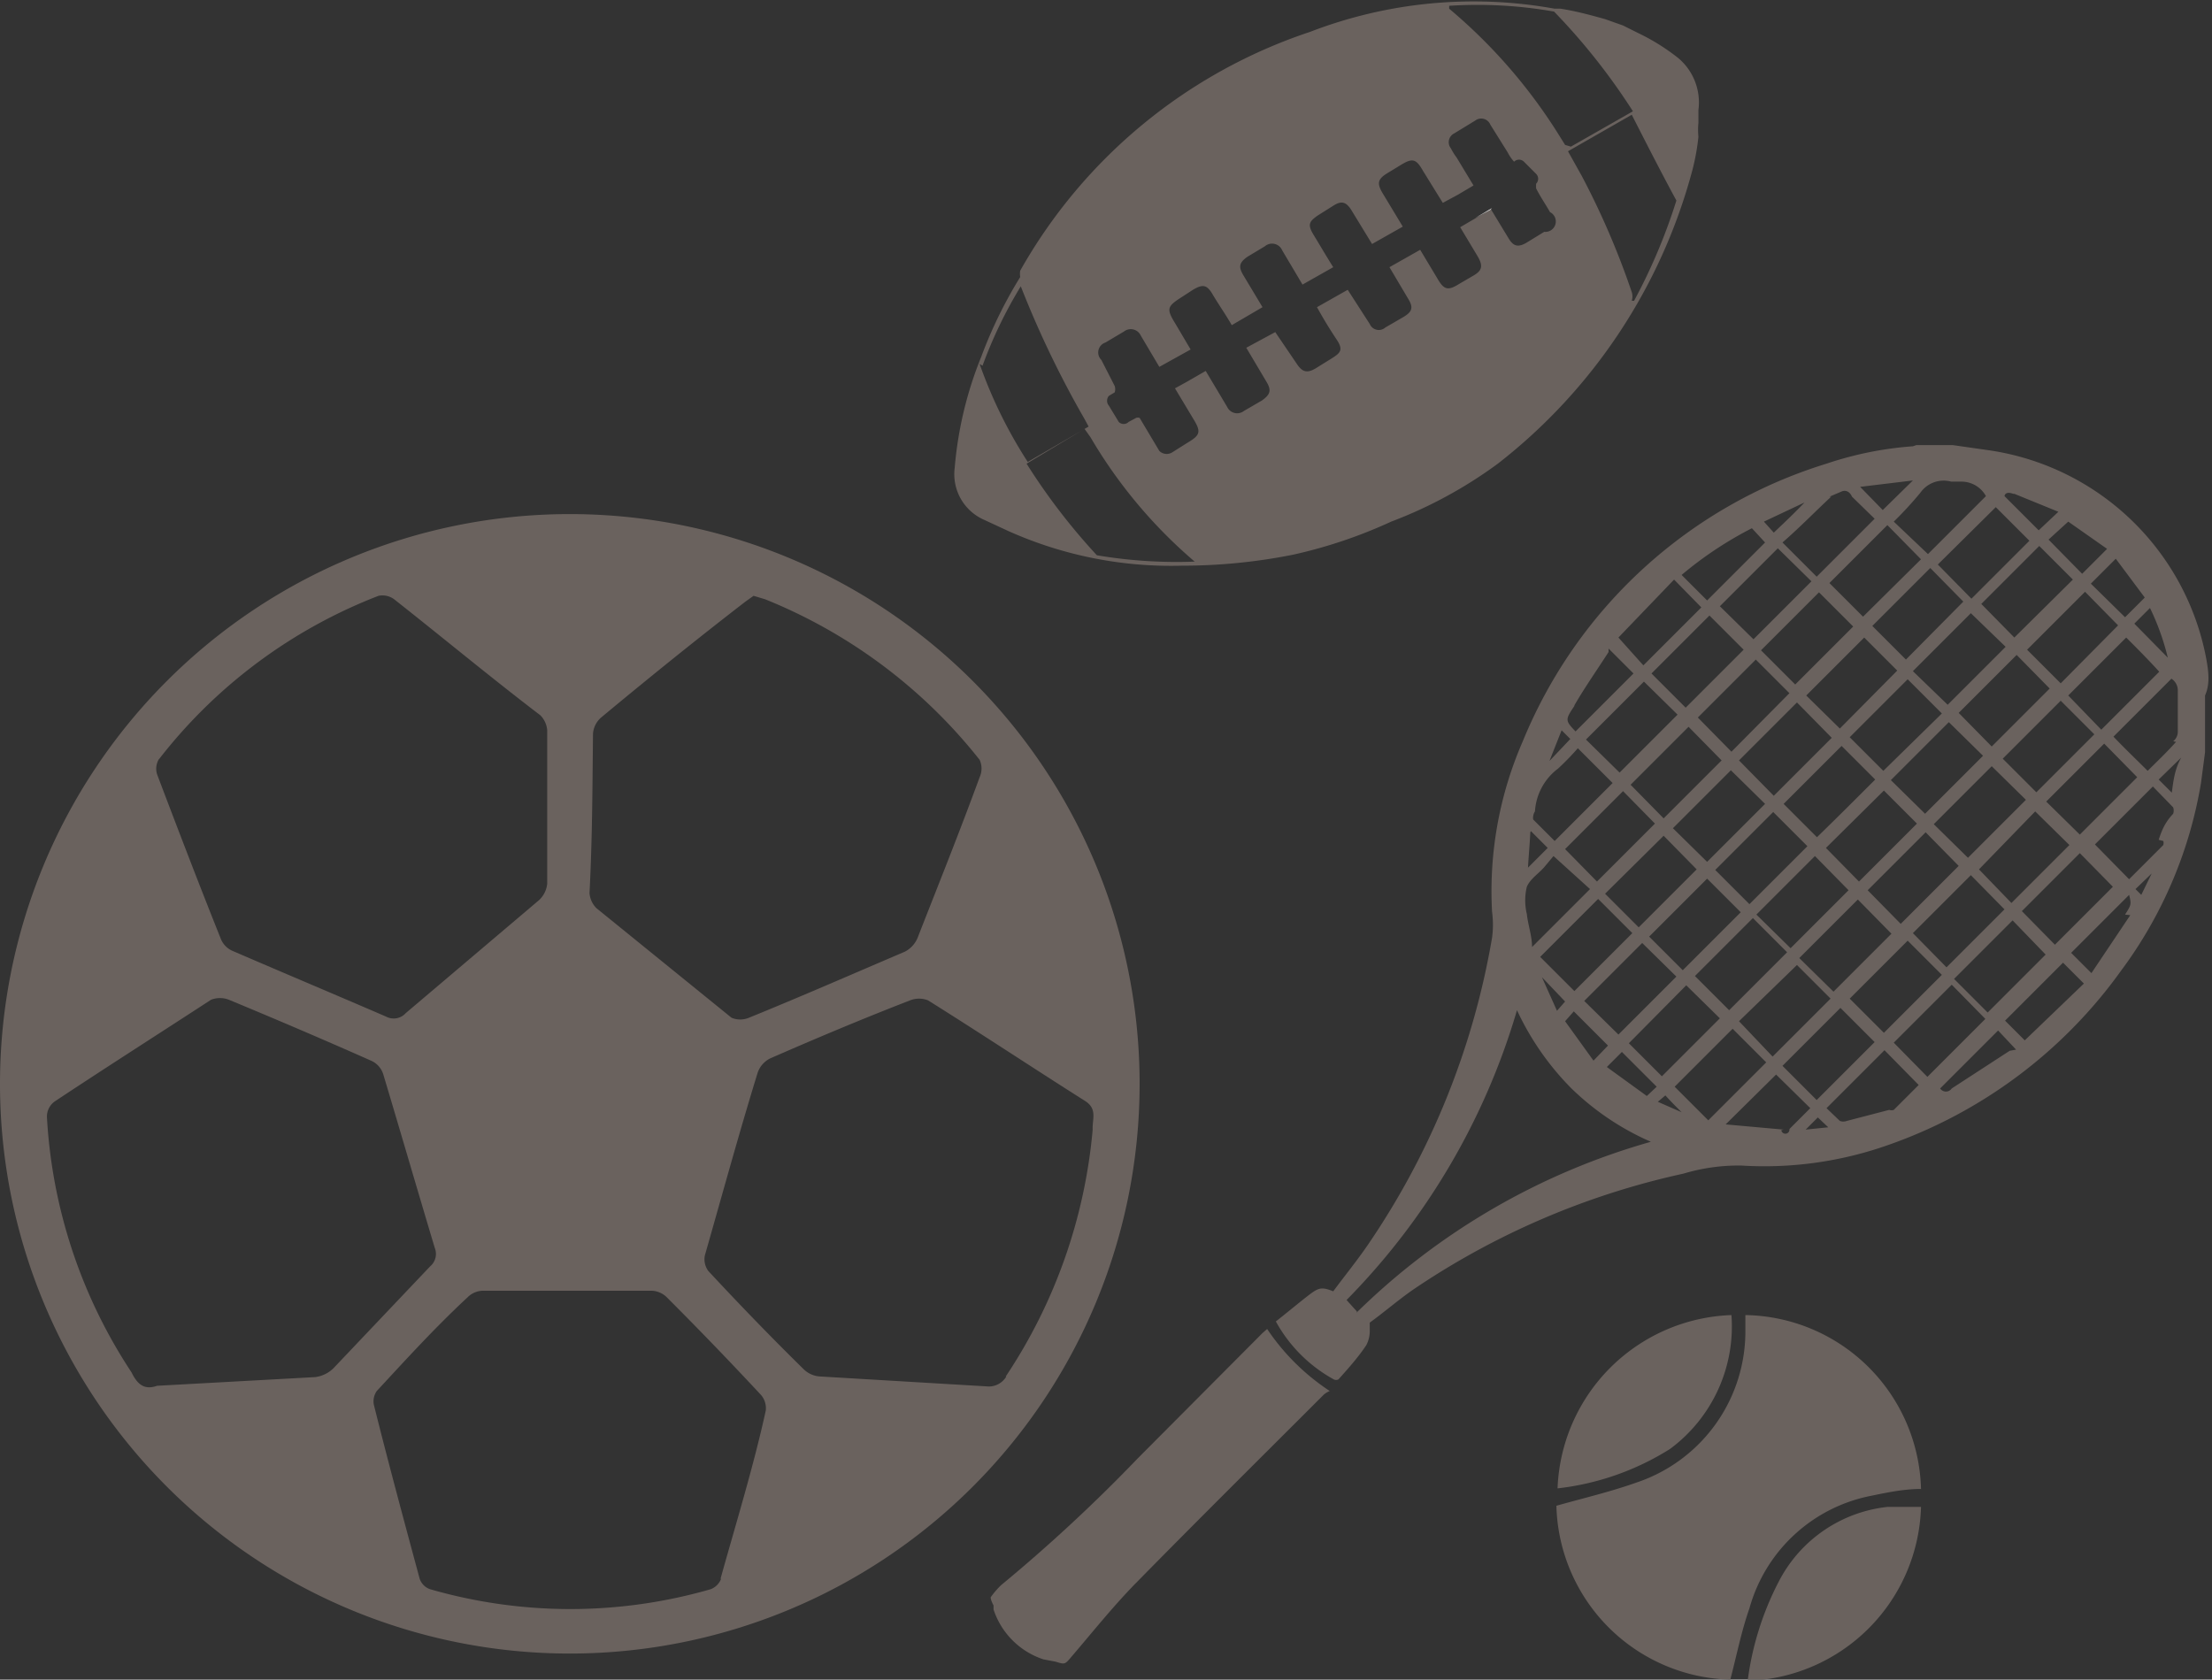 <svg xmlns="http://www.w3.org/2000/svg" viewBox="0 0 38.16 28.98"><rect x="0" y="0" width="38.16" height="28.98" fill="#333333" stroke="none"/><defs><style>.cls-1{fill:#6a625e;}.cls-2{fill:#fff;}</style></defs><title>Asset 94</title><g id="Layer_2" data-name="Layer 2"><g id="graphic_elements" data-name="graphic elements"><g id="Layer_134" data-name="Layer 134"><path class="cls-1" d="M38.06,11.36a4.47,4.47,0,0,0-3.74-3.59l-.63-.09h-.63L33,7.7A6,6,0,0,0,31.51,8a8.3,8.3,0,0,0-5.24,4.79,6.46,6.46,0,0,0-.53,2.94,1.68,1.68,0,0,1,0,.45,13.37,13.37,0,0,1-2.13,5.28c-.19.28-.41.55-.61.82-.15-.06-.22-.07-.33,0s-.43.34-.66.52a2.53,2.53,0,0,0,1,1,.09.09,0,0,0,.08,0c.17-.19.34-.38.48-.59a.53.53,0,0,0,.06-.27c0-.06,0-.09,0-.12.25-.18.49-.39.75-.57a13.39,13.39,0,0,1,4.66-2,3.32,3.32,0,0,1,1-.14,6.4,6.4,0,0,0,2.55-.36,8.32,8.32,0,0,0,4-3,7.48,7.48,0,0,0,1.38-3.24l.07-.53V12C38.13,11.8,38.1,11.58,38.06,11.36Zm-.65,0-.59-.6.27-.27A4.23,4.23,0,0,1,37.41,11.4Zm-3.2,1.68-1,1-.59-.58,1-1Zm-.42-.74,1-1,.57.58-1,1ZM32.5,13.64l.57.57-1,1-.57-.58Zm-1.15.81-.58-.58,1-1,.58.58C32,13.8,31.67,14.13,31.34,14.45Zm1.14-1.15-.58-.58,1-1,.59.59Zm-.75-.73L31.16,12l1-1,.57.57Zm-.14.16-1,1L30,13.12l1-1Zm-1.15,1.14-1,1-.59-.58,1-1Zm-.58-.9-.58-.59,1-1,.58.58Zm-.17.15-1,1-.57-.58,1-1Zm-1,1.3.57.58-1,1-.58-.58Zm.75.74.58.58-1,1-.58-.58Zm.14-.15,1-1,.59.59-1,1Zm1.72-.24.58.59-1,1-.59-.58Zm.74.75.58.59-1,1-.59-.58Zm.17-.16,1-1,.57.58-1,1Zm1.14-1.14,1-1,.59.58-1,1ZM35.11,14l.59.58-1,1L34.14,15Zm-.56-.91,1-1,.58.58-1,1Zm1-1.3-.58-.58,1-1,.57.58ZM34.75,11l-.57-.58,1-1,.58.58Zm-.15.16-1,1L33,11.58l1-1Zm-1.72.22-.58-.58,1-1,.57.58Zm-.74-.74-.58-.58,1-1,.58.59Zm-.17.17-1,1-.59-.59,1-1Zm-1.72.22-.58-.57,1-1,.58.57Zm-.17.18-1,1-.59-.59,1-1Zm-1.14,1.12-1,1-.58-.57,1-1Zm-.39,1.88-1,1L27,14.65l1-1Zm-1.12,1.13-1,1c0-.19-.07-.38-.09-.57a1,1,0,0,1,0-.47c.06-.14.21-.23.31-.35l.15-.18Zm.14.17.59.59-1,1-.59-.59ZM27,17.28l-.14.16-.26-.58Zm.15.17.59.59-.25.26L27,17.62Zm.18-.18,1-1,.59.58-1,1ZM29.09,17l.58.57-1,1L28.1,18Zm.15-.16,1-1,.59.59-1,1ZM31,16.65l.58.58-1,1L30,17.62Zm.75.74.59.59-1,1-.59-.59Zm.16-.16,1-1,.59.59-1,1ZM33,16.1l1-1,.58.59-1,1Zm1.72-.22.57.59-1,1-.58-.58Zm.16-.16,1-1,.57.58-1,1Zm1-1.32-.58-.57,1-1,.57.58ZM35.68,12l1-1c.18.18.38.38.57.59l-1,1ZM37,10.31l-.34.34-.59-.58.43-.43Zm-.65-.84-.43.43-.58-.59L35.68,9Zm-1.6-.95.76.31-.34.32-.59-.59C34.59,8.5,34.65,8.49,34.73,8.52Zm-.32.23.58.58-1,1-.58-.59ZM33.13,8.5a.49.49,0,0,1,.53-.19l.17,0a.48.48,0,0,1,.43.25l-1,1L32.67,9A6.28,6.28,0,0,0,33.13,8.5ZM33,8.29l-.52.51-.39-.4Zm-1.44.28s.14-.06.21-.09.14,0,.18.09l.39.38-1,1-.59-.59C31.06,9.09,31.32,8.82,31.59,8.57Zm-.43.1a0,0,0,0,1,0,0c-.17.18-.34.34-.53.52L30.43,9Zm-.92.43.24.26-1,1-.44-.44A6.42,6.42,0,0,1,30.25,9.1ZM28.88,10l.47.48-1,1L27.92,11Zm-1.72,2.17c.18-.31.39-.61.59-.92l0-.06.43.43-1,1h0C27,12.43,27,12.42,27.16,12.18Zm-.22.43.15.15-.36.38ZM26.48,14a1,1,0,0,1,.4-.74,4.78,4.78,0,0,0,.34-.35l.6.6-1,1-.37-.37a.15.15,0,0,1,0-.06A.19.19,0,0,1,26.48,14Zm-.07.34.29.29-.34.34C26.37,14.78,26.39,14.57,26.4,14.36Zm-3,8.29-.18-.2a11.88,11.88,0,0,0,2.94-5,4.77,4.77,0,0,0,.93,1.34,4.59,4.59,0,0,0,1.38.93A11.85,11.85,0,0,0,23.4,22.65Zm5-3.72-.69-.5.26-.26.6.6Zm.19.1.13-.11c.09.1.18.19.28.29Zm.29-.26,1-1,.58.58-1,1Zm1.88.74-1-.09h0l.87-.86.59.58-.36.36A.06.06,0,0,1,30.73,19.5Zm.38,0,.21-.21.18.17Zm1.52-.34a.13.13,0,0,1-.08,0l-.73.19a.17.17,0,0,1-.12,0l-.23-.22,1-1,.59.6Zm0-1.16,1-1,.58.59-1,1Zm2,.14-1,.65a.12.12,0,0,1-.2,0l1-1,.31.33Zm.26-.18-.34-.34,1-1,.36.36Zm1.82-2.16-.67,1-.35-.35,1-1C36.77,15.6,36.77,15.61,36.66,15.78Zm.19-.35-.1-.1.28-.27Zm.38-.93a.13.13,0,0,1,0,.07l-.59.59-.59-.6,1-1,.35.36a.17.17,0,0,1,0,.11C37.34,14.2,37.29,14.34,37.24,14.49Zm.22-.76-.3-.3.39-.38C37.51,13.28,37.49,13.5,37.46,13.73Zm0-.95c-.16.18-.33.34-.49.5-.2-.2-.4-.39-.59-.59l1-1a.24.24,0,0,1,.11.21c0,.24,0,.47,0,.71A.21.21,0,0,1,37.49,12.79Z"/><path class="cls-1" d="M17.09,27.56a1.48,1.48,0,0,1,.18-.21,27.86,27.86,0,0,0,2.36-2.19L21.78,23l.08-.07A3.84,3.84,0,0,0,22.94,24a.41.41,0,0,0-.1.06c-1.09,1.09-2.18,2.17-3.26,3.27-.39.4-.74.84-1.1,1.26-.11.13-.11.13-.27.08L18,28.63a1.35,1.35,0,0,1-.86-.86l0-.07S17.09,27.61,17.09,27.56Z"/><path class="cls-1" d="M33.14,25.69c-.29,0-.58.06-.87.12a2.72,2.72,0,0,0-2.09,1.94c-.14.4-.22.81-.33,1.23a3.08,3.08,0,0,1-3-3c.46-.13.93-.24,1.38-.4a2.75,2.75,0,0,0,1.88-2.65c0-.08,0-.16,0-.24A3.08,3.08,0,0,1,33.14,25.69Z"/><path class="cls-1" d="M30.15,29a5.11,5.11,0,0,1,.53-1.7A2.4,2.4,0,0,1,32.56,26c.19,0,.38,0,.58,0A3.09,3.09,0,0,1,30.15,29Z"/><path class="cls-1" d="M29.87,22.69A2.63,2.63,0,0,1,28.81,25a4.61,4.61,0,0,1-1.94.68A3.11,3.11,0,0,1,29.87,22.69Z"/><path class="cls-1" d="M28.95,1a3.64,3.64,0,0,0-.69-.43h0l0,0L28,.44,27.69.33l0,0c-.25-.07-.51-.14-.77-.18l-.1,0h0A7.85,7.85,0,0,0,22.6.55a9,9,0,0,0-5,4.12.34.34,0,0,0,0,.11,7.74,7.74,0,0,0-.67,1.37h0a6.55,6.55,0,0,0-.46,1.92.86.86,0,0,0,.51.9l.41.19a6.86,6.86,0,0,0,3,.6,9.71,9.71,0,0,0,1.92-.19A8.34,8.34,0,0,0,24,9a7.68,7.68,0,0,0,1.84-1A9.52,9.52,0,0,0,29.2,2.92a3.9,3.9,0,0,0,.1-.56,1.23,1.23,0,0,1,0-.24l0-.22A1,1,0,0,0,28.95,1Zm-12,5.31a7.65,7.65,0,0,1,.66-1.37,17.11,17.11,0,0,0,1.1,2.29l.07.13-1.05.61A8,8,0,0,1,16.9,6.28Zm2,3.3A10.79,10.79,0,0,1,17.71,8l1-.6.1.14a8.41,8.41,0,0,0,1.8,2.15l0,0A8.25,8.25,0,0,1,18.92,9.58ZM26.64,4l-.31.19c-.14.08-.22.06-.3-.07l-.31-.51h0l-.29.17-.24.14.3.5c.1.17.08.25-.08.34l-.24.14c-.19.12-.26.1-.37-.09l-.3-.5-.53.3.32.54c.1.16.07.23-.08.32l-.31.18a.17.17,0,0,1-.27-.06L23.25,5l-.53.3c.11.2.22.38.34.56s.06.23-.08.32l-.29.18c-.14.08-.22.06-.31-.07L22,5.73,21.5,6l.35.59c.09.15.06.22-.08.32l-.31.18a.19.19,0,0,1-.29-.07l-.37-.62-.33.19-.2.11v0l.33.55c.12.2.1.26-.1.38l-.27.17A.18.18,0,0,1,20,7.78l-.34-.57a.1.1,0,0,0-.06,0l-.13.07a.12.12,0,0,1-.17,0L19.13,7a.13.13,0,0,1,0-.17l.1-.06h0a.18.18,0,0,0,0-.11L19,6.21a.18.18,0,0,1,.07-.3l.32-.19a.19.19,0,0,1,.29.07l.32.54.54-.3-.26-.44c-.16-.26-.15-.3.1-.46L20.58,5c.17-.1.24-.09.34.08s.22.34.33.53l.53-.31-.33-.55c-.09-.15-.07-.22.07-.32l.3-.18a.19.19,0,0,1,.3.07l.35.59L23,4.61c-.12-.19-.23-.38-.34-.56s-.07-.23.07-.33L23,3.55c.14-.09.22-.07.31.07l.36.59.53-.3-.35-.58c-.1-.17-.08-.24.08-.34l.23-.14c.21-.13.27-.11.39.1l.34.55.26-.14.27-.16-.29-.48a1.07,1.07,0,0,1-.1-.16.17.17,0,0,1,.06-.26l.36-.22a.17.17,0,0,1,.26.07l.3.48a.72.72,0,0,0,.11.16l0,0a.12.12,0,0,1,.17,0L26.5,3a.12.12,0,0,1,0,.17l0,0h0s0,0,0,0a.83.83,0,0,0,0,.08c.07.14.16.27.24.41A.18.18,0,0,1,26.64,4ZM27,2.5l-.1-.16A9.19,9.19,0,0,0,25,.15L25,.1a7.6,7.6,0,0,1,1.81.1,10.92,10.92,0,0,1,1.36,1.72l-1.07.61Zm1.15,2.69a.25.25,0,0,0,0-.15,13.71,13.71,0,0,0-.86-2l-.24-.43,1.1-.63c.26.51.51,1,.77,1.48A9.84,9.84,0,0,1,28.19,5.19Z"/><path class="cls-2" d="M20.47,6.63a.08.08,0,0,1,0,0l-.14.09v0Z"/><path class="cls-2" d="M25.46,3.19l-.27.16,0,0Z"/><path class="cls-2" d="M25.71,3.62l-.26.14,0,0,.29-.17Z"/><path class="cls-1" d="M9.82,8.87a9.83,9.83,0,1,0,9.84,9.83A9.83,9.83,0,0,0,9.82,8.87Zm.41,3.79a.41.41,0,0,1,.14-.28c.83-.69,1.66-1.36,2.49-2l.14-.1.2.06a9,9,0,0,1,3.7,2.77.36.36,0,0,1,0,.3c-.34.93-.71,1.85-1.07,2.77a.47.47,0,0,1-.22.24c-.89.38-1.78.77-2.69,1.14a.39.39,0,0,1-.3,0l-2.33-1.89a.41.41,0,0,1-.12-.26C10.22,14.43,10.22,13.55,10.23,12.67Zm-7.48.43a8.81,8.81,0,0,1,3.78-2.81.34.34,0,0,1,.27.06c.85.67,1.68,1.36,2.52,2a.41.41,0,0,1,.12.26c0,.44,0,.88,0,1.33s0,.88,0,1.32a.45.45,0,0,1-.14.28L7,17.48a.28.28,0,0,1-.34.06c-.88-.38-1.76-.75-2.64-1.13a.38.38,0,0,1-.21-.21c-.38-.95-.74-1.89-1.1-2.84A.32.32,0,0,1,2.74,13.1ZM5.44,23.76l-2.73.15c-.2.07-.33,0-.44-.23a8.88,8.88,0,0,1-1.46-4.4A.32.32,0,0,1,.95,19c.89-.59,1.8-1.17,2.69-1.75a.42.42,0,0,1,.31,0c.82.34,1.64.69,2.45,1.05a.38.38,0,0,1,.21.23c.3,1,.59,2,.89,3a.28.28,0,0,1-.08.32L5.75,23.61A.55.55,0,0,1,5.44,23.76Zm7,3.48a.31.31,0,0,1-.18.18,8.73,8.73,0,0,1-4.84,0,.29.29,0,0,1-.18-.18c-.27-1-.54-2-.79-3A.31.31,0,0,1,6.5,24c.51-.55,1-1.09,1.57-1.62a.38.38,0,0,1,.27-.11h2.9a.39.39,0,0,1,.27.12c.55.55,1.09,1.11,1.62,1.68a.35.35,0,0,1,.08.27C13,25.3,12.7,26.27,12.43,27.24Zm4.92-3.49a.35.35,0,0,1-.34.17l-2.86-.17a.44.44,0,0,1-.3-.13c-.56-.55-1.11-1.12-1.64-1.69a.34.34,0,0,1-.06-.27c.3-1.05.59-2.11.91-3.15a.43.43,0,0,1,.22-.25c.8-.35,1.61-.69,2.41-1a.42.42,0,0,1,.31,0c.91.57,1.8,1.16,2.7,1.73.23.14.13.32.14.5A9.12,9.12,0,0,1,17.35,23.75Z"/></g></g></g></svg>